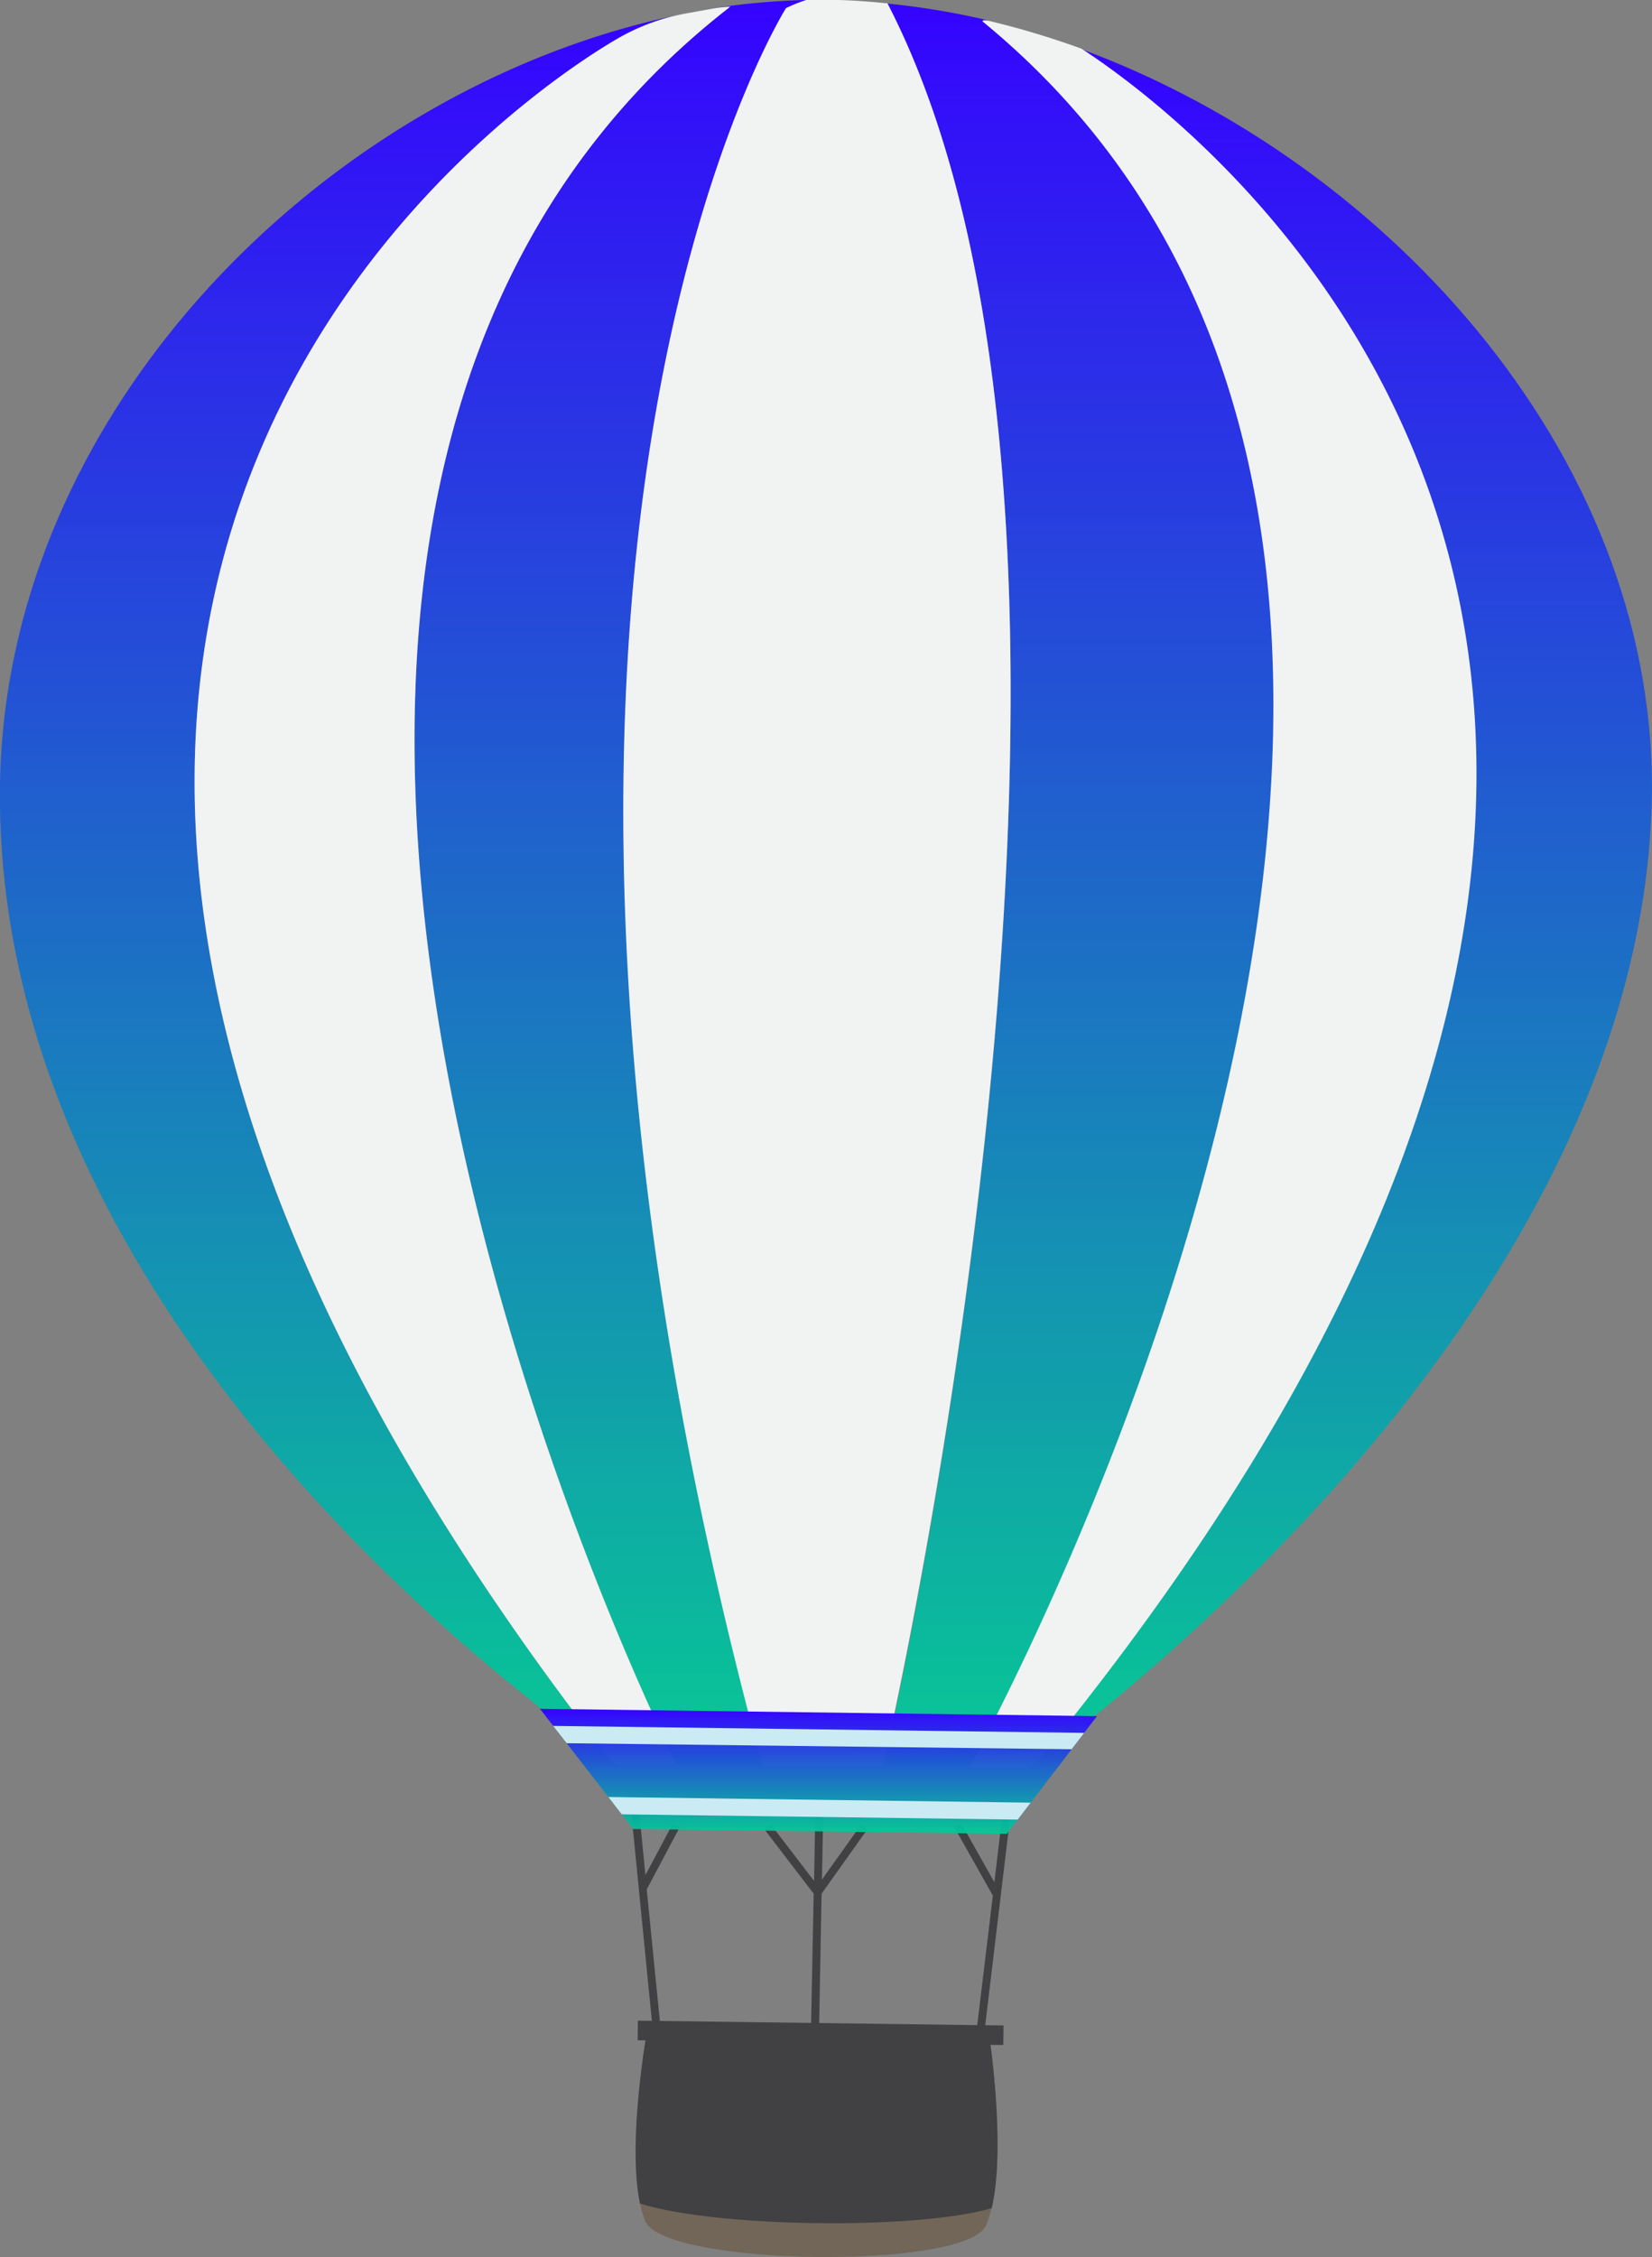 <svg xmlns="http://www.w3.org/2000/svg" xmlns:xlink="http://www.w3.org/1999/xlink" viewBox="0 0 87.87 120"><rect x="0" y="0" width="87.87" height="120" fill="#808080" stroke="none"/><defs><style>.cls-1,.cls-2,.cls-3,.cls-4,.cls-5,.cls-6,.cls-7,.cls-8,.cls-9{fill-rule:evenodd;}.cls-1{fill:url(#linear-gradient);}.cls-2{fill:url(#linear-gradient-2);}.cls-3{fill:url(#linear-gradient-3);}.cls-4{fill:url(#linear-gradient-4);}.cls-5{fill:#f1f2f2;}.cls-10,.cls-6{fill:#414042;}.cls-7{fill:url(#linear-gradient-5);}.cls-8{fill:#caebf3;}.cls-9{fill:#726658;}</style><linearGradient id="linear-gradient" x1="18.29" y1="0.7" x2="18.29" y2="93.59" gradientUnits="userSpaceOnUse"><stop offset="0" stop-color="#3503ff"/><stop offset="1" stop-color="#00cc96" stop-opacity="0.94"/></linearGradient><linearGradient id="linear-gradient-2" x1="32.47" y1="0.02" x2="32.47" y2="93.87" xlink:href="#linear-gradient"/><linearGradient id="linear-gradient-3" x1="57.36" y1="0.18" x2="57.36" y2="93.96" xlink:href="#linear-gradient"/><linearGradient id="linear-gradient-4" x1="71.54" y1="2.61" x2="71.54" y2="93.58" xlink:href="#linear-gradient"/><linearGradient id="linear-gradient-5" x1="43.53" y1="90.85" x2="43.53" y2="97.5" xlink:href="#linear-gradient"/></defs><title>Asset 23</title><g id="Layer_2" data-name="Layer 2"><g id="Layer_1-2" data-name="Layer 1"><g id="_Group_" data-name="&lt;Group&gt;"><path id="_Path_" data-name="&lt;Path&gt;" class="cls-1" d="M33.07,1.93A11.28,11.28,0,0,1,36.57.7C18,4.29.27,21.4,0,41.76-.35,68.94,26.06,89.09,32.49,93.59-17.66,29.29,33.07,1.93,33.07,1.93Z"/><path id="_Path_2" data-name="&lt;Path&gt;" class="cls-2" d="M36,93.83l4.59,0C23.2,29.87,41.81.45,41.81.45A7.82,7.82,0,0,1,42.89,0a39,39,0,0,0-5.15.47c.66-.1,1.1-.13,1.1-.13C4.28,27.17,33.35,88.51,36,93.83Z"/><path id="_Path_3" data-name="&lt;Path&gt;" class="cls-3" d="M47,93.92l4.57,0c3-5.39,34.48-65.16.71-92.83,0,0,0-.06.31,0A41.35,41.35,0,0,0,47.11.18l.09,0C61.67,28.2,47.79,90.32,47,93.92Z"/><path id="_Path_4" data-name="&lt;Path&gt;" class="cls-4" d="M55.2,93.58C62,88.54,87,68.2,87.85,42.92,88.44,24.69,74,8.69,57.51,2.61,63.27,6.33,103.11,35.16,55.2,93.58Z"/><path id="_Path_5" data-name="&lt;Path&gt;" class="cls-5" d="M36,93.83C33.35,88.51,4.28,27.17,38.84.36c0,0-.44,0-1.1.13L36.57.7a11.28,11.28,0,0,0-3.5,1.23s-50.73,27.36-.58,91.66l.31.22Z"/><path id="_Path_6" data-name="&lt;Path&gt;" class="cls-5" d="M52.25,1.13C86,28.8,54.49,88.57,51.54,94l3,0,0,.09.68-.5c47.91-58.42,8.07-87.25,2.31-91A45.32,45.32,0,0,0,52.56,1.1C52.23,1.07,52.25,1.13,52.25,1.13Z"/><path id="_Path_7" data-name="&lt;Path&gt;" class="cls-5" d="M40.55,93.87l6.42,0c.82-3.6,14.7-65.72.23-93.7l-.09,0c-1-.1-2-.17-3-.18L42.89,0a7.82,7.82,0,0,0-1.08.43S23.2,29.87,40.55,93.87Z"/><polygon id="_Path_8" data-name="&lt;Path&gt;" class="cls-6" points="34.74 108.11 33.59 96.49 34.01 96.45 34.33 99.69 35.8 96.93 36.17 97.12 34.4 100.45 35.16 108.07 34.74 108.11"/><polygon id="_Path_9" data-name="&lt;Path&gt;" class="cls-6" points="43.13 108.2 43.28 100.68 40.66 97.26 41 97 43.3 100 43.38 95.69 43.8 95.69 43.72 99.93 45.8 97.01 46.14 97.25 43.7 100.68 43.7 100.68 43.56 108.21 43.13 108.2"/><polygon id="_Path_10" data-name="&lt;Path&gt;" class="cls-6" points="51.92 108.16 52.81 100.78 50.74 97.11 51.11 96.91 52.89 100.07 53.29 96.73 53.71 96.78 52.34 108.21 51.92 108.16"/><polygon id="_Path_11" data-name="&lt;Path&gt;" class="cls-7" points="53.55 97.5 33.68 97.24 28.72 90.85 58.35 91.24 53.55 97.5"/><path id="_Compound_Path_" data-name="&lt;Compound Path&gt;" class="cls-8" d="M33.07,96.46l-.71-.92,22.46.3-.69.9-21.06-.28Zm-2.93-3.78-.72-.92,28.25.37L57,93Z"/><path id="_Path_12" data-name="&lt;Path&gt;" class="cls-9" d="M52.45,118.31c1.28-3,.14-10.28.14-10.28l-18.14-.24s-1.34,7.29-.14,10.28C35.28,120.49,51.42,120.7,52.45,118.31Z"/><path id="_Path_13" data-name="&lt;Path&gt;" class="cls-6" d="M52.75,117.4c.78-3.33-.16-9.37-.16-9.37l-18.14-.24s-1.11,6-.41,9.36C38.05,118.43,48.71,118.57,52.75,117.4Z"/><rect id="_Path_14" data-name="&lt;Path&gt;" class="cls-10" x="43.14" y="98.36" width="1.04" height="19.45" transform="translate(-65 150.32) rotate(-89.25)"/></g></g></g></svg>